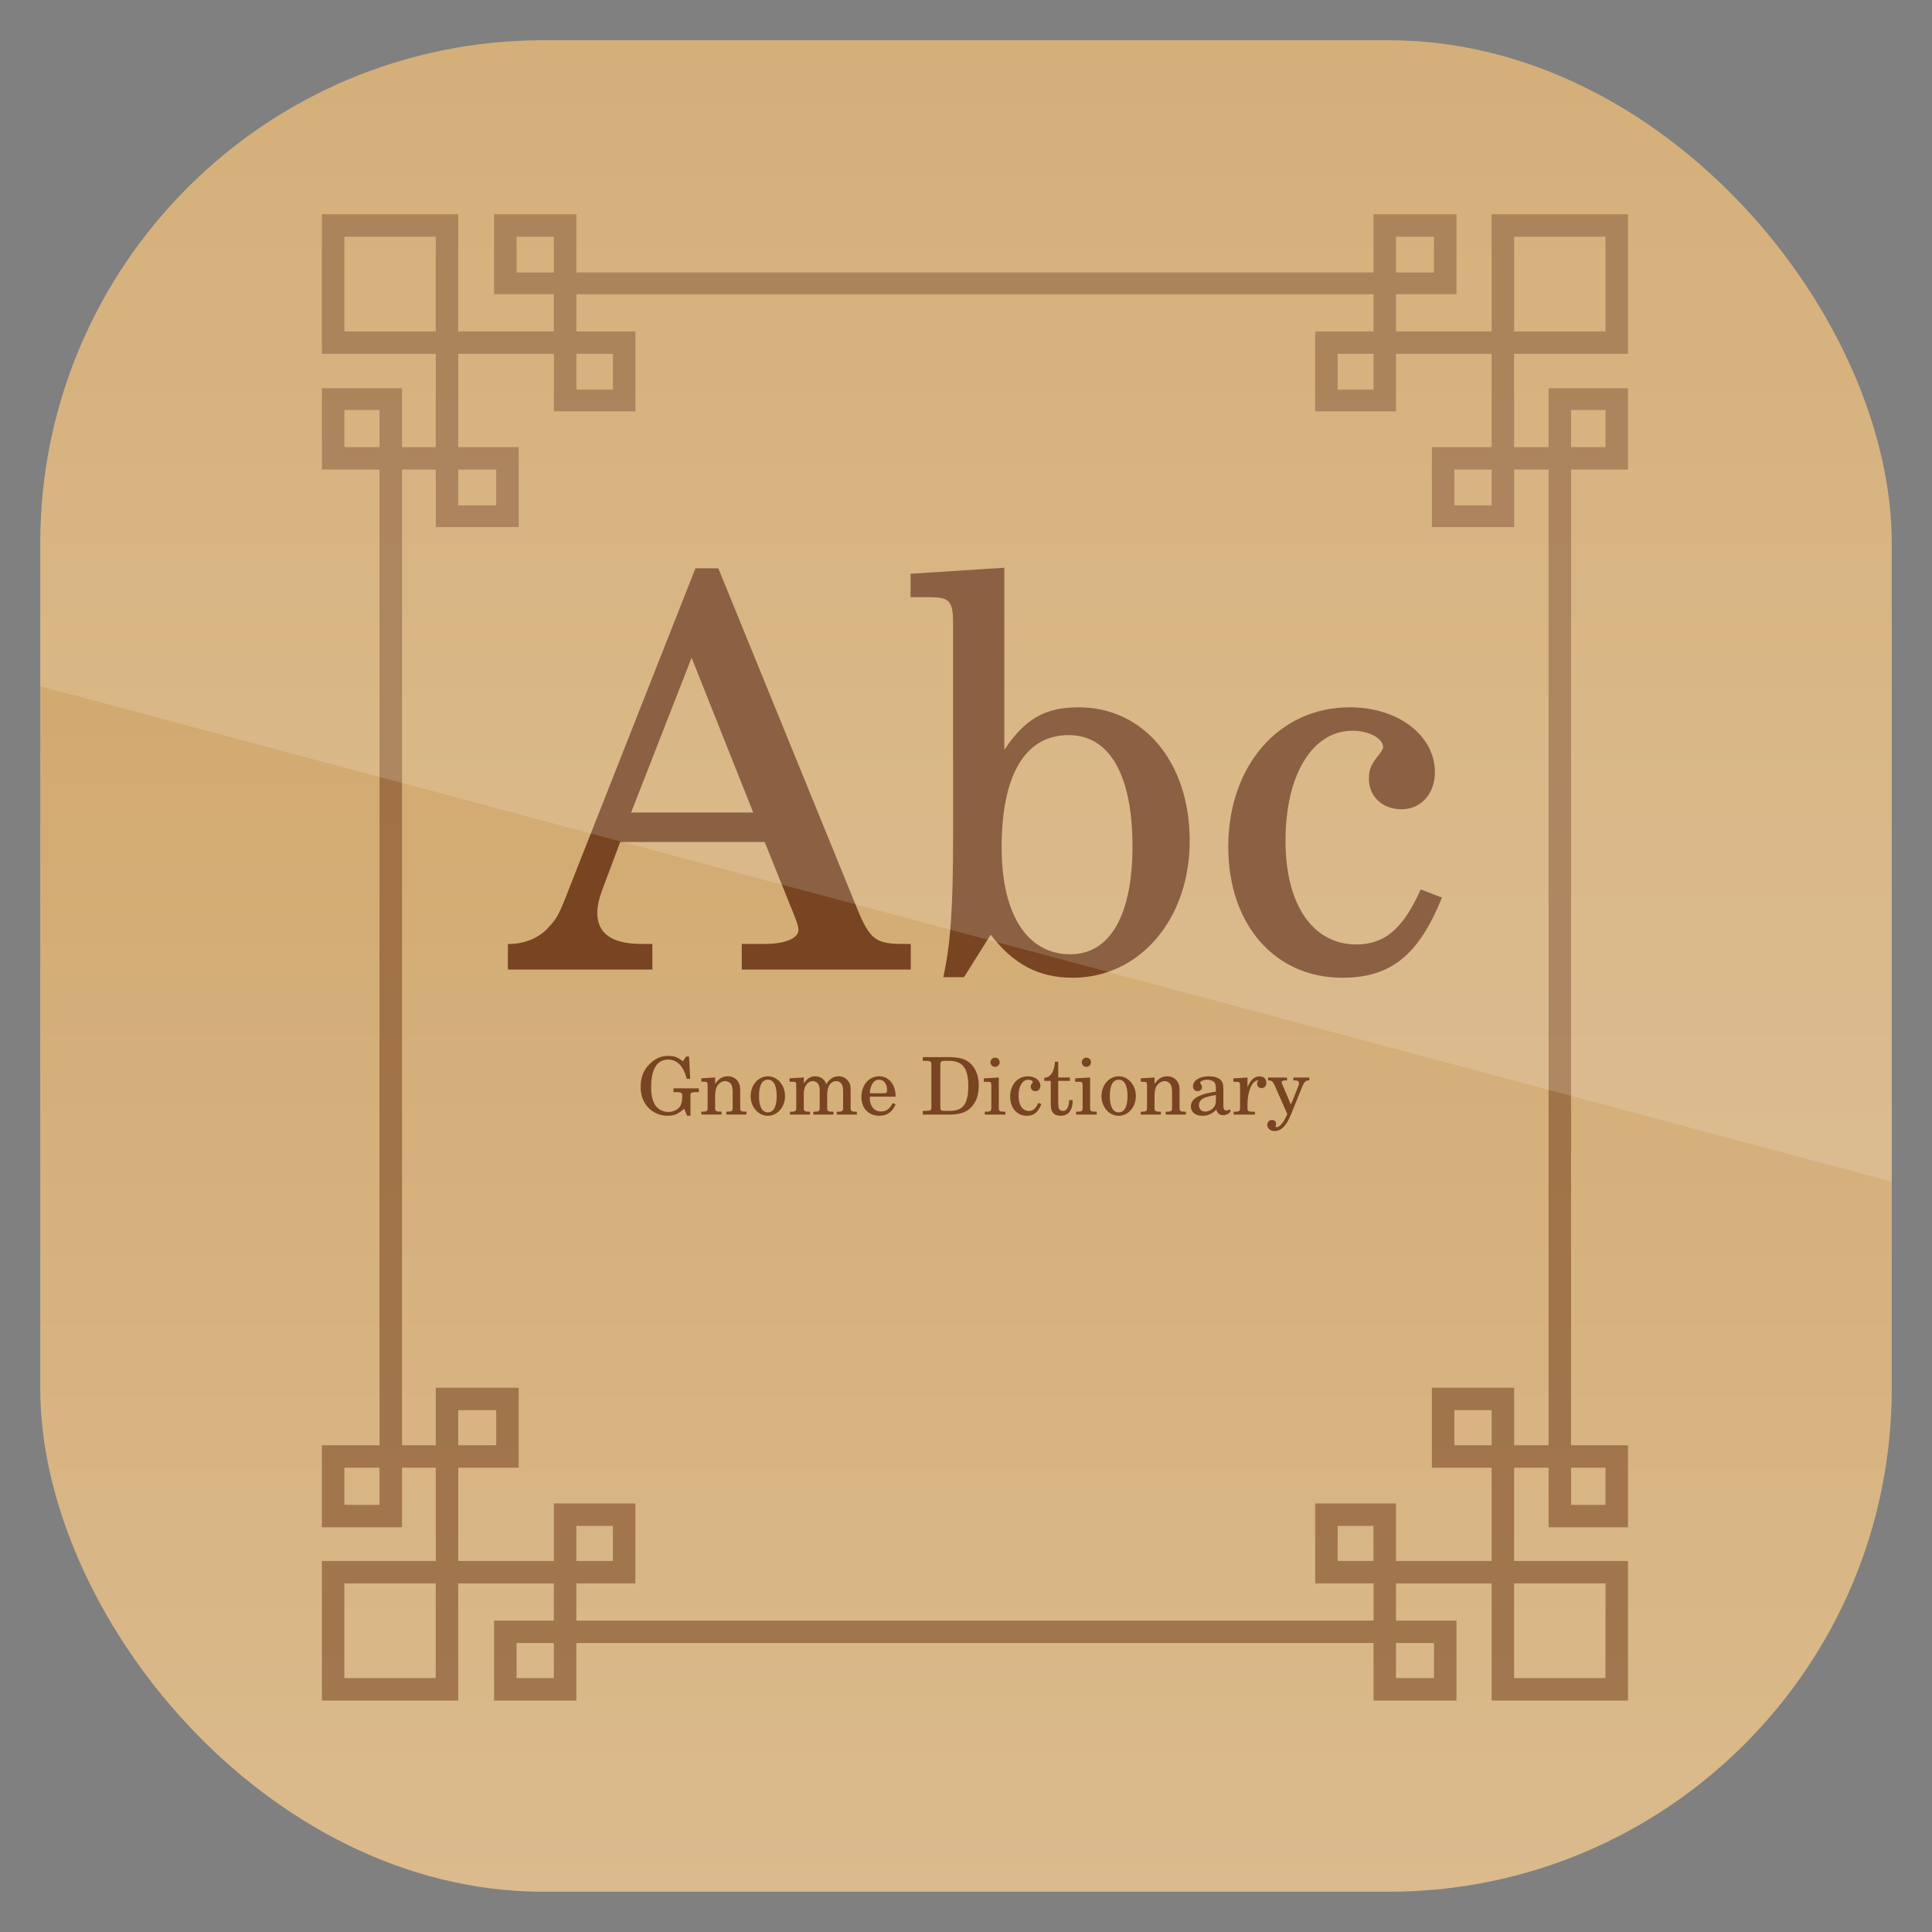 <?xml version="1.0" encoding="UTF-8" standalone="no"?>
<!-- Created with Inkscape (http://www.inkscape.org/) -->
<svg id="svg11037" xmlns:rdf="http://www.w3.org/1999/02/22-rdf-syntax-ns#" xmlns="http://www.w3.org/2000/svg" height="96" width="96" version="1.1" xmlns:cc="http://creativecommons.org/ns#" xmlns:xlink="http://www.w3.org/1999/xlink" xmlns:dc="http://purl.org/dc/elements/1.1/">
 <rect width="100%" height="100%" fill="#808080" stroke="none"/>
 <defs id="defs11039">
  <linearGradient id="linearGradient4010" y2="1046.1" gradientUnits="userSpaceOnUse" x2="48" gradientTransform="matrix(1.15 0 0 1.15 -7.2 -150.65)" y1="962.62" x1="48">
   <stop id="stop3189" style="stop-color:#cda060" offset="0"/>
   <stop id="stop3191" style="stop-color:#dbbb8e" offset="1"/>
  </linearGradient>
  <clipPath id="clipPath3009" clipPathUnits="userSpaceOnUse">
   <path id="path3011" style="opacity:.15;fill:#fff" d="m-2 956.36h-96v33.562l96 25.687v-59.25z"/>
  </clipPath>
 </defs>
 <g id="layer1" transform="translate(0 -956.36)">
  <rect id="rect3867" style="fill:url(#linearGradient4010)" rx="25" ry="25" height="92" width="92" y="958.36" x="2"/>
  <g id="layer1-9" transform="matrix(1.119 0 0 1.119 -113.05 949.65)">
   <g id="g4012" transform="translate(87.32 5.511)">
    <path id="path3189" d="m28 10v0.498 5.202 0.498h0.499 4.558v4.143h-1.498v-2.118-0.498h-0.499-2.56-0.499v0.498 2.616 0.498h0.499 2.06v43.325h-2.06-0.499v0.498 2.647 0.498h0.499 2.56 0.499v-0.498-2.149h1.498v4.143h-4.558-0.499v0.498 5.202 0.498h0.499 5.057 0.499v-0.498-4.703h4.246v1.651h-2.154-0.499v0.498 2.554 0.498h0.499 2.654 0.499v-0.498-2.056h35.399v2.056 0.498h0.499 2.685 0.499v-0.498-2.554-0.498h-0.499-2.185v-1.651h4.246v4.703 0.498h0.499 5.057 0.499v-0.498-5.202-0.498h-0.499-4.558v-4.143h1.53v2.149 0.498h0.499 2.529 0.499v-0.498-2.647-0.498h-0.499-2.029v-43.325h2.029 0.499v-0.498-2.616-0.498h-0.499-2.529-0.499v0.498 2.118h-1.53v-4.143h4.558 0.499v-0.498-5.202-0.498h-0.499-5.057-0.499v0.498 4.703h-4.246v-1.651h2.185 0.499v-0.467-2.585-0.498h-0.499-2.685-0.499v0.498 2.087h-35.399v-2.087-0.498h-0.499-2.654-0.499v0.498 2.585 0.467h0.499 2.154v1.651h-4.246v-4.703-0.498h-0.499-5.057zm0.999 0.997h4.058v4.205h-4.058zm7.648 0h1.655v1.589h-1.655zm39.051 0h1.686v1.589h-1.686zm5.245 0h4.058v4.205h-4.058zm-41.642 2.554h35.399v1.651h-2.092-0.499v0.498 2.585 0.467h0.499 2.591 0.499v-0.467-2.087h4.246v4.143h-2.154-0.499v0.498 2.585 0.467h0.499 2.654 0.499v-0.467-2.087h1.53v43.325h-1.53v-2.056-0.498h-0.499-2.654-0.499v0.498 2.554 0.498h0.499 2.154v4.143h-4.246v-2.056-0.498h-0.499-2.591-0.499v0.498 2.554 0.498h0.499 2.092v1.651h-35.399v-1.651h2.123 0.499v-0.498-2.554-0.498h-0.499-2.622-0.499v0.498 2.056h-4.246v-4.143h2.185 0.499v-0.498-2.554-0.498h-0.499-2.685-0.499v0.498 2.056h-1.498v-43.325h1.498v2.087 0.467h0.499 2.685 0.499v-0.467-2.585-0.498h-0.499-2.185v-4.143h4.246v2.087 0.467h0.499 2.622 0.499v-0.467-2.585-0.498h-0.499-2.123zm0 2.647h1.623v1.589h-1.623zm33.806 0h1.592v1.589h-1.592zm-44.108 2.492h1.561v1.651h-1.561zm54.472 0h1.53v1.651h-1.53zm-49.415 2.647h1.686v1.589h-1.686zm44.233 0h1.655v1.589h-1.655zm-44.233 41.767h1.686v1.557h-1.686zm44.233 0h1.655v1.557h-1.655zm-49.29 2.554h1.561v1.651h-1.561zm54.472 0h1.53v1.651h-1.53zm-44.171 2.585h1.623v1.557h-1.623zm33.806 0h1.592v1.557h-1.592zm-44.108 2.554h4.058v4.205h-4.058zm51.944 0h4.058v4.205h-4.058zm-44.296 2.647h1.655v1.557h-1.655zm39.051 0h1.686v1.557h-1.686z" style="opacity:.559;fill:#784421;fill-rule:evenodd"/>
    <path id="text3202" d="m45.606 25.721h-1.017l-5.568 14.114c-0.484 1.259-0.581 1.428-0.944 1.816-0.387 0.46-1.065 0.75-1.719 0.75h-0.097v1.138h6.415v-1.138h-0.484c-1.307 0-1.961-0.46-1.961-1.38 0-0.291 0.073-0.629 0.218-1.017l0.799-2.13h6.415l1.307 3.244c0.145 0.363 0.194 0.533 0.194 0.654 0 0.387-0.605 0.629-1.501 0.629h-1.017v1.138h7.505v-1.138h-0.339c-1.21 0-1.477-0.194-2.034-1.549l-6.173-15.131m-1.186 3.97 2.736 6.875h-5.423l2.687-6.875m13.888-3.994-4.164 0.266v1.041h0.847c0.896 0 1.041 0.169 1.041 1.21v9.417c0 3.244-0.121 4.818-0.436 6.246h0.92l1.186-1.888c0.993 1.307 2.13 1.913 3.631 1.913 2.978 0 5.205-2.59 5.205-6.077 0-3.486-2.034-5.931-4.939-5.931-1.477 0-2.373 0.508-3.292 1.888v-8.086m2.857 7.432c1.816 0 2.833 1.767 2.833 4.939 0 3.05-0.993 4.793-2.76 4.793-1.913 0-3.05-1.767-3.05-4.745 0-3.22 1.041-4.987 2.978-4.987m15.631 6.851c-0.775 1.743-1.598 2.445-2.857 2.445-1.937 0-3.147-1.767-3.147-4.6 0-2.929 1.186-4.89 2.978-4.89 0.726 0 1.356 0.339 1.356 0.726 0 0.073-0.048 0.145-0.145 0.291-0.387 0.46-0.484 0.702-0.484 1.114 0 0.799 0.605 1.356 1.453 1.356 0.847 0 1.477-0.678 1.477-1.646 0-1.622-1.622-2.881-3.777-2.881-3.147 0-5.399 2.59-5.399 6.198 0 3.438 2.058 5.81 5.06 5.81 2.155 0 3.389-0.993 4.43-3.559l-0.944-0.363" style="fill:#784421"/>
    <path id="text3210" d="m44.307 47.4h-0.134l-0.138 0.216c-0.23-0.184-0.386-0.244-0.644-0.244-0.279 0-0.499 0.078-0.722 0.258-0.35 0.283-0.513 0.64-0.513 1.118 0 0.361 0.106 0.661 0.311 0.891 0.219 0.248 0.545 0.393 0.884 0.393 0.297 0 0.506-0.092 0.736-0.322l0.131 0.318h0.149v-0.778c0-0.191 0-0.195 0.021-0.219 0.032-0.035 0.106-0.05 0.297-0.05h0.053v-0.166h-1.125v0.166h0.067c0.297 0 0.322 0.018 0.322 0.212 0 0.152-0.028 0.294-0.071 0.378-0.088 0.173-0.315 0.294-0.545 0.294-0.226 0-0.456-0.117-0.577-0.294-0.131-0.195-0.187-0.446-0.187-0.824 0-0.789 0.262-1.21 0.753-1.21 0.403 0 0.683 0.29 0.828 0.856h0.152l-0.05-0.994m1.158 0.93-0.612 0.039v0.152h0.127c0.131 0 0.152 0.025 0.152 0.177v0.845 0.141c0 0.141-0.039 0.166-0.265 0.166h-0.014v0.127h0.895v-0.127h-0.014c-0.23 0-0.269-0.025-0.269-0.166v-0.141-0.368c0-0.173 0.025-0.332 0.064-0.414 0.074-0.159 0.233-0.269 0.386-0.269 0.092 0 0.198 0.053 0.251 0.124 0.053 0.074 0.078 0.184 0.078 0.354v0.573 0.141c0 0.141-0.039 0.166-0.269 0.166h-0.014v0.127h0.895v-0.127h-0.014c-0.226 0-0.265-0.025-0.265-0.166v-0.141-0.555c0-0.255-0.011-0.318-0.074-0.439-0.088-0.17-0.269-0.272-0.477-0.272-0.226 0-0.403 0.106-0.559 0.34v-0.286m2.346-0.053c-0.432 0-0.771 0.386-0.771 0.881 0 0.485 0.34 0.874 0.764 0.874s0.764-0.389 0.764-0.877c0-0.485-0.34-0.877-0.757-0.877m0 0.152c0.248 0 0.386 0.258 0.386 0.725 0 0.47-0.138 0.725-0.393 0.725-0.255 0-0.393-0.255-0.393-0.722 0-0.481 0.134-0.729 0.4-0.729m1.588-0.099-0.63 0.039v0.152h0.145c0.131 0 0.152 0.025 0.152 0.177v0.845 0.138c0 0.145-0.039 0.17-0.265 0.17h-0.014v0.127h0.891v-0.127h-0.014c-0.226 0-0.265-0.025-0.265-0.17v-0.138-0.502c0-0.315 0.173-0.548 0.403-0.548 0.092 0 0.191 0.05 0.233 0.117 0.05 0.067 0.071 0.17 0.071 0.315v0.619 0.141c0 0.141-0.039 0.166-0.269 0.166h-0.014v0.127h0.895v-0.127h-0.014c-0.226 0-0.265-0.025-0.265-0.166v-0.141-0.47c0-0.354 0.159-0.58 0.407-0.58 0.117 0 0.212 0.067 0.258 0.177 0.032 0.078 0.042 0.156 0.042 0.294v0.58 0.141c0 0.141-0.039 0.166-0.269 0.166h-0.014v0.127h0.895v-0.127h-0.014c-0.226 0-0.265-0.025-0.265-0.17v-0.138-0.651c0-0.219-0.021-0.294-0.113-0.414-0.103-0.131-0.248-0.202-0.417-0.202-0.23 0-0.4 0.11-0.552 0.354-0.06-0.212-0.251-0.354-0.488-0.354-0.212 0-0.371 0.103-0.509 0.325v-0.272m4.077 0.852c0.004-0.531-0.297-0.905-0.729-0.905-0.453 0-0.792 0.393-0.792 0.923 0 0.495 0.322 0.831 0.799 0.831 0.336 0 0.577-0.166 0.722-0.502l-0.124-0.067c-0.145 0.272-0.294 0.378-0.531 0.378-0.18 0-0.311-0.078-0.403-0.233-0.064-0.106-0.092-0.23-0.088-0.424h1.146m-1.143-0.152c0-0.11 0.014-0.187 0.05-0.286 0.074-0.212 0.187-0.315 0.357-0.315 0.216 0 0.357 0.187 0.357 0.47 0 0.103-0.032 0.131-0.145 0.131h-0.619m2.732 0.513v0.103c0 0.149-0.032 0.166-0.315 0.166h-0.067v0.166h1.188c0.315 0 0.555-0.05 0.743-0.156 0.357-0.202 0.555-0.605 0.555-1.135 0-0.485-0.177-0.87-0.502-1.082-0.195-0.124-0.456-0.18-0.859-0.18h-1.125v0.166h0.067c0.283 0 0.315 0.018 0.315 0.166v0.103 1.684m0.598 0.269c-0.177 0-0.202-0.021-0.202-0.195v-1.829c0-0.173 0.025-0.198 0.202-0.198h0.184c0.605 0 0.856 0.329 0.856 1.111 0 0.792-0.23 1.111-0.799 1.111h-0.241m2.396-1.482-0.665 0.039v0.152h0.18c0.131 0 0.152 0.025 0.152 0.177v0.845 0.141c0 0.141-0.039 0.166-0.265 0.166h-0.025v0.127h0.916v-0.127h-0.025c-0.23 0-0.269-0.025-0.269-0.166v-0.141-1.213m-0.166-0.881c-0.113 0-0.205 0.092-0.205 0.205 0 0.11 0.092 0.205 0.202 0.205 0.117 0 0.209-0.092 0.209-0.205 0-0.113-0.092-0.205-0.205-0.205m1.919 2.009c-0.113 0.255-0.233 0.357-0.417 0.357-0.283 0-0.46-0.258-0.46-0.672 0-0.428 0.173-0.714 0.435-0.714 0.106 0 0.198 0.05 0.198 0.106 0 0.011-0.007 0.021-0.021 0.042-0.057 0.067-0.071 0.103-0.071 0.163 0 0.117 0.088 0.198 0.212 0.198 0.124 0 0.216-0.099 0.216-0.241 0-0.237-0.237-0.421-0.552-0.421-0.46 0-0.789 0.378-0.789 0.905 0 0.502 0.301 0.849 0.739 0.849 0.315 0 0.495-0.145 0.647-0.52l-0.138-0.053m0.886-1.128v-0.7h-0.145c-0.035 0.46-0.191 0.693-0.477 0.714v0.138h0.29v0.902c0 0.248 0.007 0.336 0.042 0.417 0.057 0.149 0.198 0.23 0.403 0.23 0.138 0 0.258-0.042 0.34-0.12 0.117-0.113 0.184-0.301 0.184-0.495 0-0.021 0-0.046-0.004-0.081h-0.149c-0.011 0.318-0.103 0.481-0.276 0.481-0.081 0-0.152-0.042-0.177-0.103-0.021-0.05-0.032-0.138-0.032-0.265v-0.966h0.52v-0.152h-0.52m1.417 0-0.665 0.039v0.152h0.18c0.131 0 0.152 0.025 0.152 0.177v0.845 0.141c0 0.141-0.039 0.166-0.265 0.166h-0.025v0.127h0.916v-0.127h-0.025c-0.23 0-0.269-0.025-0.269-0.166v-0.141-1.213m-0.166-0.881c-0.113 0-0.205 0.092-0.205 0.205 0 0.11 0.092 0.205 0.202 0.205 0.117 0 0.209-0.092 0.209-0.205 0-0.113-0.092-0.205-0.205-0.205m1.441 0.828c-0.432 0-0.771 0.386-0.771 0.881 0 0.485 0.34 0.874 0.764 0.874s0.764-0.389 0.764-0.877c0-0.485-0.34-0.877-0.757-0.877m0 0.152c0.248 0 0.386 0.258 0.386 0.725 0 0.47-0.138 0.725-0.393 0.725-0.255 0-0.393-0.255-0.393-0.722 0-0.481 0.134-0.729 0.4-0.729m1.585-0.099-0.612 0.039v0.152h0.127c0.131 0 0.152 0.025 0.152 0.177v0.845 0.141c0 0.141-0.039 0.166-0.265 0.166h-0.014v0.127h0.895v-0.127h-0.014c-0.23 0-0.269-0.025-0.269-0.166v-0.141-0.368c0-0.173 0.025-0.332 0.064-0.414 0.074-0.159 0.233-0.269 0.386-0.269 0.092 0 0.198 0.053 0.251 0.124 0.053 0.074 0.078 0.184 0.078 0.354v0.573 0.141c0 0.141-0.039 0.166-0.269 0.166h-0.014v0.127h0.895v-0.127h-0.014c-0.226 0-0.265-0.025-0.265-0.166v-0.141-0.555c0-0.255-0.011-0.318-0.074-0.439-0.088-0.17-0.269-0.272-0.477-0.272-0.226 0-0.403 0.106-0.559 0.34v-0.286m3.054 0.509c0-0.223-0.039-0.336-0.141-0.421-0.117-0.092-0.29-0.141-0.516-0.141-0.396 0-0.69 0.187-0.69 0.442 0 0.134 0.081 0.219 0.205 0.219 0.11 0 0.191-0.074 0.191-0.18 0-0.046-0.018-0.096-0.053-0.145-0.021-0.025-0.025-0.035-0.025-0.046 0-0.074 0.145-0.138 0.315-0.138 0.11 0 0.233 0.035 0.29 0.088 0.067 0.057 0.092 0.141 0.092 0.301v0.138c-0.371 0.064-0.485 0.092-0.658 0.159-0.304 0.113-0.453 0.279-0.453 0.502 0 0.251 0.202 0.414 0.513 0.414 0.244 0 0.463-0.099 0.615-0.279 0.057 0.18 0.145 0.251 0.311 0.251 0.159 0 0.325-0.103 0.325-0.205 0-0.025-0.018-0.042-0.035-0.042-0.014 0-0.028 0.004-0.053 0.014-0.057 0.021-0.071 0.025-0.099 0.025-0.099 0-0.134-0.067-0.134-0.244v-0.711m-0.332 0.432c0 0.212-0.011 0.262-0.071 0.354-0.088 0.131-0.251 0.219-0.403 0.219-0.159 0-0.279-0.117-0.279-0.276 0-0.149 0.074-0.255 0.23-0.329 0.11-0.05 0.248-0.085 0.523-0.131v0.163m1.403-0.941-0.626 0.039v0.152h0.145c0.131 0 0.152 0.025 0.152 0.177v0.845 0.141c0 0.141-0.039 0.166-0.269 0.166h-0.014v0.127h0.944v-0.127h-0.067c-0.226 0-0.265-0.025-0.265-0.166v-0.141-0.035c0-0.265 0.05-0.534 0.138-0.736 0.085-0.198 0.205-0.308 0.354-0.325-0.05 0.057-0.064 0.092-0.064 0.159 0 0.113 0.081 0.195 0.195 0.195 0.127 0 0.216-0.096 0.216-0.241 0-0.17-0.12-0.283-0.308-0.283-0.223 0-0.417 0.18-0.531 0.492v-0.439m1.929 1.199-0.389-0.909c-0.014-0.032-0.021-0.057-0.021-0.074 0-0.064 0.042-0.088 0.163-0.088h0.074v-0.127h-0.842v0.127h0.039c0.113 0 0.177 0.05 0.241 0.191l0.577 1.305-0.06 0.124c-0.127 0.269-0.294 0.456-0.407 0.456-0.032 0-0.057-0.014-0.057-0.035 0-0.007 0.004-0.018 0.007-0.032 0.011-0.032 0.018-0.064 0.018-0.092 0-0.092-0.078-0.159-0.18-0.159-0.124 0-0.212 0.092-0.212 0.219 0 0.156 0.138 0.272 0.322 0.272 0.187 0 0.347-0.092 0.488-0.283 0.11-0.149 0.18-0.29 0.336-0.683l0.403-0.997c0.088-0.216 0.163-0.286 0.297-0.286h0.021v-0.127h-0.707v0.127h0.057c0.134 0 0.191 0.039 0.191 0.131 0 0.035-0.011 0.081-0.035 0.141l-0.322 0.799" style="fill:#784421"/>
   </g>
  </g>
  <rect id="rect3003" style="opacity:.15;fill:#fff" transform="translate(98 3.8281e-7)" clip-path="url(#clipPath3009)" rx="25" ry="25" height="92" width="92" y="958.36" x="-96"/>
 </g>
</svg>
